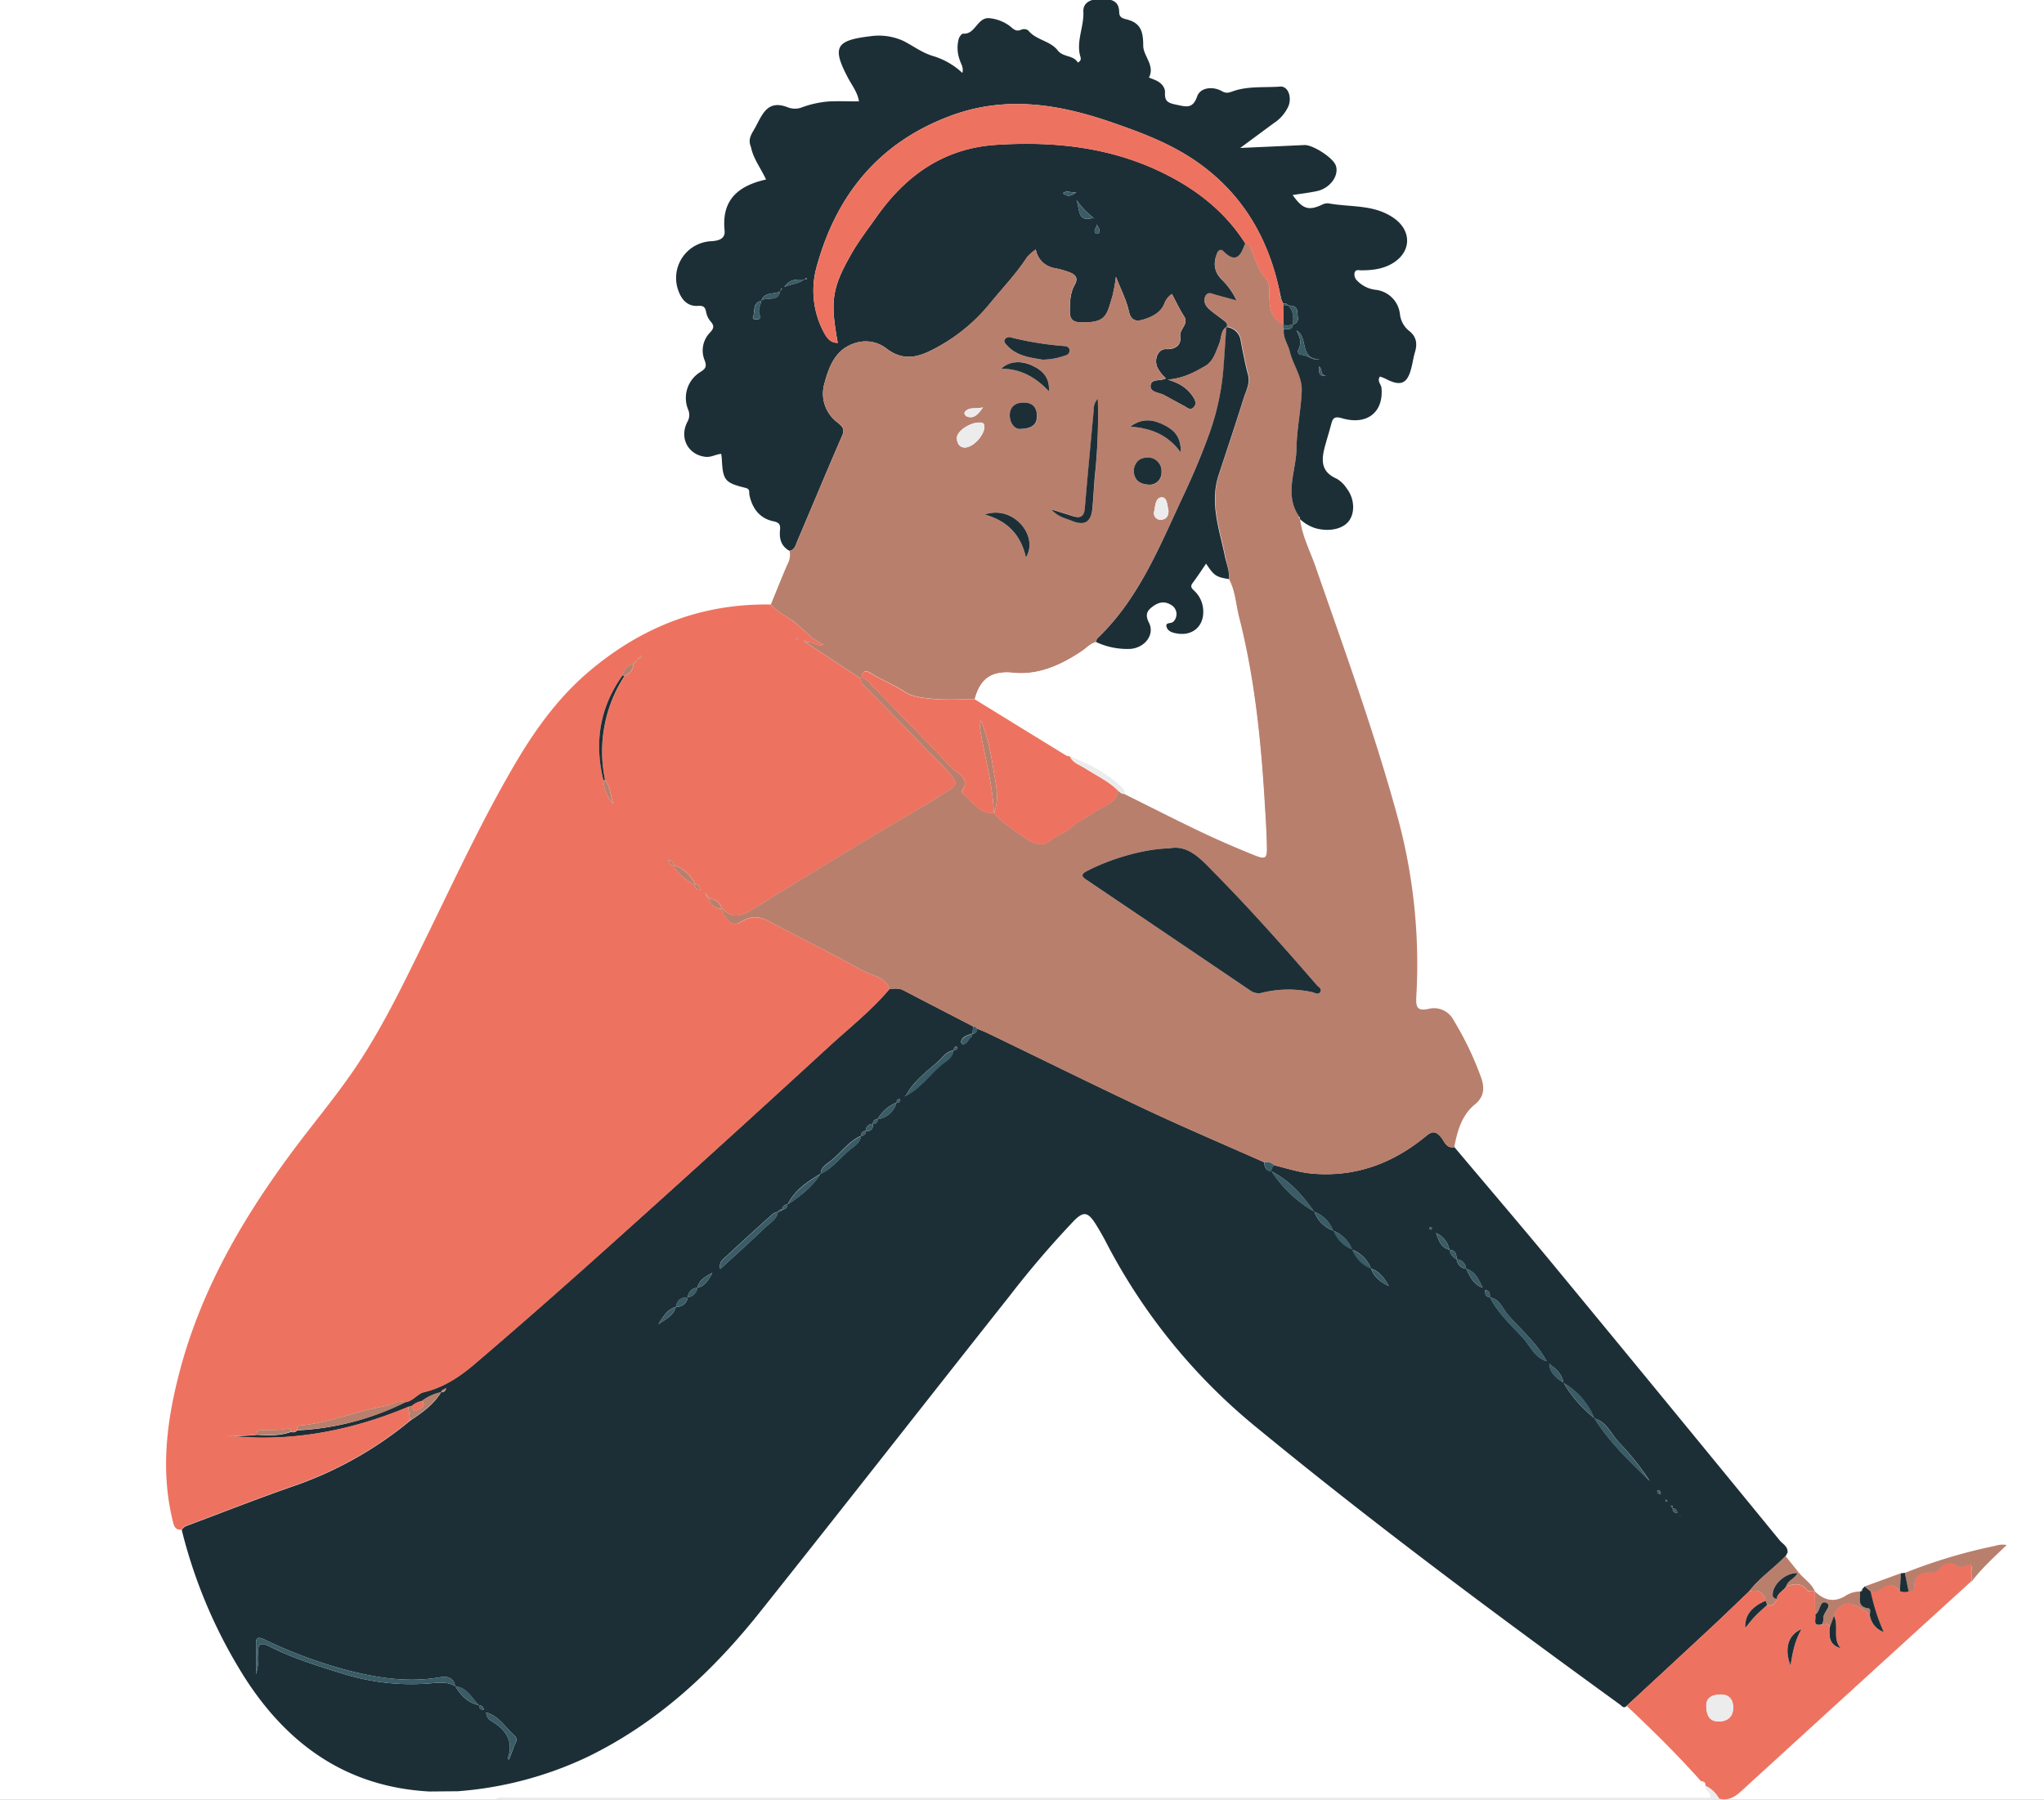 <svg xmlns="http://www.w3.org/2000/svg" xmlns:xlink="http://www.w3.org/1999/xlink" width="595" height="524" viewBox="0 0 595 524">
  <rect x="0" y="0" width="595" height="524" fill="#808080" stroke="none"/>
  <defs>
    <clipPath id="clip-Web_1920_1">
      <rect width="595" height="524"/>
    </clipPath>
  </defs>
  <g id="Web_1920_1" data-name="Web 1920 – 1" clip-path="url(#clip-Web_1920_1)">
    <rect width="595" height="524" fill="#fff"/>
    <g id="Untitled-1" transform="translate(-161.05 -288.26)">
      <path id="Path_2" data-name="Path 2" d="M645.21,679.74c9.67,11.49,19.43,22.9,29,34.49q32.94,39.93,65.69,80c.92,1.12,2.68,1.9,2.25,3.86h-.25v.25a2.343,2.343,0,0,1-.25.47c-3.41,3.59-7.6,6.37-10.65,10.33-3.73,3.55-7.43,7.15-11.2,10.66q-12.18,11.34-24.41,22.63c-.87.95-1.43,0-2-.4-35.7-25.91-71.11-52.2-105.22-80.22a171.12,171.12,0,0,1-44.34-54.36c-.94-1.84-2-3.64-3.08-5.38-2.24-3.48-3.51-3.7-6.38-.75a280.386,280.386,0,0,0-18.59,21.73c-24.32,30.72-48.43,61.6-72.84,92.25-13.81,17.33-29.84,32.17-50.06,42a106.789,106.789,0,0,1-37.78,10l-8.27.07c-23.8-1.3-41-13.41-53.57-32.91a146,146,0,0,1-18.49-43.21,2.72,2.72,0,0,1,1.55-1.27c10.06-3.75,20.06-7.7,30.19-11.24a109.253,109.253,0,0,0,34.8-19.37c3.4-2.29,6.77-4.61,8.94-8.23.67,0,1.2-.14,1.52-1.19-.7.44-1.34.46-1.49,1.22a14.47,14.47,0,0,0-5.56,2.52,6.52,6.52,0,0,0-3.05,1.52l-.95.2c-17.2,7.19-35,10.42-52.69,8.37a50.227,50.227,0,0,0,8.62-.26c3.35.24,6.69.32,9.92-.83a1.61,1.61,0,0,0,1.81-.46A78.331,78.331,0,0,0,339.82,754c2.2-.29,3.67-2.52,5.33-2.9,5.8-1.34,10.54-4.55,14.78-8.16,14.75-12.57,29.25-25.44,43.67-38.4q29.82-26.79,59.33-53.9c6.05-5.56,12.56-10.66,17.89-17,1.36,0,2.71-.26,4,.42,6.76,3.54,13.54,7,20.31,10.54-.05.72-.11,1.43-.16,2.14a2.84,2.84,0,0,0-.67.12c-1.12.5-2.45.78-2.68,2.29,0,.2.36.68.52.67,1.32-.1,1.54-1.53,2.45-2.16.23-.16.24-.62.36-.93.93,0,1.31-.61,1.35-1.48,1.06.44,2.13.84,3.16,1.34,15.39,7.43,30.7,15,46.17,22.29,11.31,5.31,22.82,10.2,34.24,15.27.07,1.4.48,2.53,2.14,2.63a36.75,36.75,0,0,0,12.43,11.74A9.3,9.3,0,0,0,610,704.1q5.491,5.51,11,11c.859,2.59,2.849,4,5.13,5.1-1.23-2.21-2.64-4.22-5.17-5.07a9.48,9.48,0,0,0-5.52-5.52,9.72,9.72,0,0,0-5.52-5.53,9.58,9.58,0,0,0-5.53-5.52c-3.36-4.75-7.13-9.07-12.43-11.75a2,2,0,0,1,.8-1.8c3.67.9,7.26,2.1,11.07,2.44,12.61,1.1,23.53-3,33.12-10.91,1.89-1.57,2.9-1.44,4.41.35C642.38,678.11,642.91,680.24,645.21,679.74ZM710.8,787l-.7-.69c-.07-.86-.48-1.37-1.38-1.38-.17-.25.32-1-.51-.75l.54.72a1.27,1.27,0,0,0,1.38,1.38l.7.69a.85.85,0,0,0,.09.24.249.249,0,0,1,.17.07Zm-4.8-5.5-.69-.7c-.1-.5-.07-1.11-.84-1.08a.29.29,0,0,0-.21.22c0,.76.56.75,1.08.83l.69.7.69.69c.18.25-.34,1,.51.76l-.54-.73ZM362.68,843.63l.7.7a3.14,3.14,0,0,0,1.85,2.7c4,2.54,6.23,5.75,4.44,10.68,0,.07.18.23.35.43.5-1.35,1-2.62,1.45-3.88.4-1,1.33-2.14.2-3.13-2.7-2.34-4.53-5.77-8.32-6.78l-.69-.69a1.33,1.33,0,0,0-1.39-1.38c-2.1-2.09-3.41-5.17-6.9-5.52-.45-2.56-2.25-3-4.37-2.66-9.59,1.69-18.94.13-28.15-2.32a137.617,137.617,0,0,1-23-8.65c-1.64-.76-2.55-.84-2.47,1.41.1,2.88,0,5.76,0,8.65a15.41,15.41,0,0,0,.61-5.81c-.14-2.59.38-3.74,3.25-2.28,6.86,3.49,14.21,5.74,21.54,8a66.66,66.66,0,0,0,25.44,2.77c2.58-.23,4.9-.5,7.17.85,1.65,2.66,3.67,4.85,6.91,5.53C361.31,843.16,361.84,843.55,362.68,843.63Zm87-145.74a1.29,1.29,0,0,0,1.37-1.39c3.73-2.45,7.24-5.14,9.67-9,3.54-1.57,5.76-4.76,8.67-7.1,1.26-1,2.91-2,3.07-3.95a1.2,1.2,0,0,0,1.39-1.38c1.5.12,2.24-.52,2.07-2.07a1.2,1.2,0,0,0,1.38-1.38,6.55,6.55,0,0,0,5.53-4.84c.52,0,1.09,0,1.1-.78,0-.08-.14-.21-.22-.22-.75,0-.78.51-.86,1a11.31,11.31,0,0,0-5.52,4.83,1.33,1.33,0,0,0-1.38,1.39,2,2,0,0,0-2.07,2.07,1.29,1.29,0,0,0-1.38,1.38c-3.74,1.7-6,5.23-9.17,7.58-1.13.83-2.53,1.72-2.57,3.47-3.86,2.31-7.56,4.79-9.68,9a1.2,1.2,0,0,0-1.38,1.39,1.31,1.31,0,0,0-1.39.68,5.363,5.363,0,0,0-1.54.67c-4.51,4.05-9,8.09-13.44,12.26-.87.83-2.32,1.6-1.8,3.74,4.55-4.18,8.95-8.13,13.21-12.22,1.36-1.3,3.26-2.29,3.55-4.48a1.34,1.34,0,0,0,1.41-.65ZM654.16,721.4l-.69-.7c-1.15-2.24-2.07-4.69-4.84-5.52a2.9,2.9,0,0,0-2.77-2.76c0-1.46-.28-2.66-2.07-2.76a6.75,6.75,0,0,0-3.9-4.89c.76,2.07,1.36,4.27,3.93,4.86a3.56,3.56,0,0,0,2.07,2.77,3,3,0,0,0,2.76,2.76c1.14,2.25,2.1,4.67,4.84,5.52l.69.69c0,1,0,2,1.39,2.07,2.31,4.52,6,8,9.4,11.6,2.3,2.41,3.52,6,7.17,7.05l.7.7c.19,2.72,2.06,4.2,4.14,5.52a37.451,37.451,0,0,0,9,10.37c4.34,7,10.3,12.57,16.1,18.27a77.007,77.007,0,0,0-8.91-11.21c-2.34-2.39-3.57-6-7.21-7a21.53,21.53,0,0,0-9-10.35c-.39-2.58-2.16-4.14-4.14-5.53l-.7-.69c-2.84-5.29-7.41-9.17-11.31-13.57-1.59-1.8-2.32-4.65-5.27-5.08C655.6,722.44,655.52,721.49,654.16,721.4Zm-232.07,2.07c-1.91,0-3.14.8-3.45,2.77-2.64.8-3.8,3-5.13,5.09,2-1.42,4.43-2.44,5.1-5.13a3.06,3.06,0,0,0,3.45-2.76,3,3,0,0,0,2.76-2.76c2.07-.4,3.08-1.87,4.39-4.32-2.44,1.3-3.93,2.3-4.35,4.35a2.89,2.89,0,0,0-2.77,2.76Zm77.37-71.83c-2.06.12-3.11,1.91-4.37,3.05-3.41,3.08-7.28,5.8-9.47,10a1.067,1.067,0,0,0-.27.09c-.05,0,0,.14-.06.21l.34-.29c4-2.07,6.62-5.73,9.89-8.65,1.46-1.3,3.6-2.14,3.9-4.5.52-.07,1.11-.06,1.08-.82a.31.31,0,0,0-.22-.22c-.77.02-.76.6-.82,1.13Zm139.26,51.63-.56-.26c-.07.19-.25.42-.19.54s.34.19.52.27C638.57,703.64,638.64,703.45,638.72,703.27Z" transform="translate(-60.81 -57.51)" fill="#1d2f36"/>
      <path id="Path_3" data-name="Path 3" d="M341.28,759.3a109.252,109.252,0,0,1-34.8,19.37c-10.13,3.54-20.13,7.49-30.19,11.24a2.72,2.72,0,0,0-1.55,1.27c-2,.1-2.27-1.22-2.66-2.83-3.54-14.76-1.65-29.23,2.16-43.59,6.3-23.73,18.41-44.5,32.93-64,5.74-7.71,11.93-15.09,17.38-23,8.19-11.88,14.43-24.9,20.77-37.82,8.64-17.58,16.81-35.41,26.78-52.29,5.82-9.86,12.56-19.09,21.43-26.56,15.23-12.82,32.65-19.67,52.71-19.31,2,2.25,4.77,3.47,7.08,5.29,2.74,2.15,4.91,5,8.35,6.36-2,.84-3.31-1-5-.67-.23-.17-.45-.35-.7-.5a3.587,3.587,0,0,0-.25.33l.84.32,15.86,10.44c.18.53.21,1.21.56,1.57,6.23,6.42,12.57,12.75,18.74,19.24,2.52,2.65,5.38,5,7.55,8,1.09,1.52.93,2.32-.58,3.29-3.43,2.21-6.84,4.42-10.38,6.48-15.53,9-30.81,18.42-46.09,27.84-3.54,2.18-6.74,4.37-10.32.32-.48-1.79-1.9-2.38-3.5-2.74l-.69-.68-.29-.85-.37.28c.17.24.35.47.53.7l.69.68a3.8,3.8,0,0,0,3.4,2.89c1.41,2.24,2.8,5.76,5.92,3.82s5.58-1.55,8.47,0c9,4.74,18,9.25,26.9,14.16,2.75,1.52,6.5,1.79,7.9,5.36-5.33,6.32-11.84,11.42-17.89,17q-29.51,27.12-59.33,53.9c-14.42,13-28.92,25.83-43.67,38.4-4.24,3.61-9,6.82-14.78,8.16-1.66.38-3.13,2.61-5.33,2.9-2-.73-3.65.72-5.45,1-8.44,1.43-16.4,4.91-25,5.74-.82.08-1.25.49-1.06,1.36a1.61,1.61,0,0,1-1.81.46c.07-.51-.14-1.13-.6-1-2.81.72-5.68.38-8.52.59-.68,0-.92.58-.8,1.25a50.221,50.221,0,0,1-8.62.26c17.68,2,35.49-1.18,52.69-8.37C340.88,756.66,341.08,758,341.28,759.3Zm65.64-220.9.67-.72,1-.65-.36-.37c-.22.33-.44.65-.65,1l-.71.68-.67.67a4.67,4.67,0,0,0-3.12,3.4c-6.62,9.31-8.27,19.51-5.56,30.51a11.21,11.21,0,0,0,2.85,6.92c-.77-2.31-.74-4.89-2.36-6.9a40.39,40.39,0,0,1,5.73-30.44,3.77,3.77,0,0,0,2.54-3.41Zm18.55,66.33.42.27-.28-.41a1.42,1.42,0,0,0-1.38-1.41,10.62,10.62,0,0,0-6.2-5.52,1.44,1.44,0,0,0-1.44-1.36l-.33-.26.25.34a1.5,1.5,0,0,0,1.36,1.42,14.7,14.7,0,0,0,6.19,5.55,1.32,1.32,0,0,0,1.41,1.38Zm28.36-73.15-.25.16.15.24.38-.28Z" transform="translate(-60.81 -57.51)" fill="#ed7360"/>
      <path id="Path_4" data-name="Path 4" d="M480.82,633.69c-1.4-3.57-5.15-3.84-7.9-5.36-8.87-4.91-17.95-9.42-26.9-14.16-2.89-1.54-5.24-2-8.47,0s-4.51-1.58-5.92-3.82a.92.92,0,0,1,.24-.28c3.57,4,6.77,1.86,10.31-.32,15.28-9.42,30.56-18.85,46.09-27.84,3.54-2.06,7-4.27,10.38-6.48,1.51-1,1.67-1.77.58-3.29-2.17-3-5-5.33-7.55-8-6.17-6.49-12.51-12.82-18.74-19.24-.35-.36-.38-1-.56-1.57a3.007,3.007,0,0,1,.28-.34c1.46.34,2.26,1.53,3.21,2.5,7.66,7.87,15.37,15.69,22.89,23.69,1.75,1.85,5.8,3.06,3.07,7-.07.1.07.48.22.59,2.91,2.11,4.69,6,9.12,5.7h0c2.7,3.24,6.36,5.24,9.72,7.65,2.19,1.57,4.94,2,6.67.44,1.9-1.74,4.39-2.2,6.1-3.85,2-1.93,4.59-2.88,6.71-4.46,2.48-1.85,6.41-2.34,7-6.34.52.46,1,1.07,1.81.91,7.4,3.68,14.77,7.45,22.23,11,5,2.37,10,4.56,15.14,6.63,3.93,1.6,4.15,1.42,4.06-2.67s-.35-8-.59-12c-1.09-18.26-2.92-36.42-7.43-54.2-1-3.76-1.11-7.76-3-11.26.28-2.24-.62-4.28-1-6.41-1.59-7.93-4.6-15.74-1.87-24,2.44-7.41,4.92-14.8,7.25-22.24.69-2.23,2-4.36,1.27-6.95-.86-3.21-1.46-6.49-2.1-9.75a4.58,4.58,0,0,0-4.21-4.08h0c.41-.82-.15-1.32-.66-1.74-1.44-1.15-3-2.16-4.36-3.37-1.17-1-1.94-2.51-1.07-4,.75-1.29,2.05-.47,3.12-.19l5.84,1.59a20.591,20.591,0,0,0-4.42-6.19c-2.07-2.12-2.29-4.58-1.33-7.28.39-1.12,1.15-1.67,2-.8,3.45,3.48,5,1.45,6.13-2,0-.1.15-.17.23-.26a1.5,1.5,0,0,1,1.32.9c1.38,3.16,2.24,6.58,4.55,9.27,1.06,1.23,1.1,2.68,1.12,4.19,0,3.55-.06,7.2,3.9,9.09.11.47.21.94.32,1.41-.38,2.43,1.19,4.36,1.72,6.56.94,3.88,3.63,7.34,3.47,11.4-.21,5.59-1.45,11.16-1.52,16.74-.07,6.65-3.73,13.53.85,20-.06.08-.2.22-.18.24a3.674,3.674,0,0,0,.4.39l-.06-.07c.56,5,2.91,9.38,4.52,14,8.5,24.5,17.38,48.87,24.16,73.94A163.151,163.151,0,0,1,634.14,636c-.15,2.93.19,4.25,3.63,3.49a6.44,6.44,0,0,1,7.28,3.4,91.714,91.714,0,0,1,8,16.74c1,2.94.84,5.49-1.86,7.71-3.85,3.15-5.09,7.73-6,12.39-2.3.5-2.83-1.63-3.82-2.8-1.51-1.79-2.52-1.92-4.41-.35-9.59,7.95-20.51,12-33.12,10.91-3.81-.34-7.4-1.54-11.07-2.43a2.89,2.89,0,0,0-2.91-.87c-11.42-5.07-22.93-10-34.24-15.27-15.47-7.27-30.78-14.86-46.17-22.29-1-.5-2.1-.9-3.16-1.34a1.16,1.16,0,0,0-1.17-.65c-6.77-3.51-13.55-7-20.31-10.54C483.53,633.43,482.18,633.65,480.82,633.69Zm81.36-40.91c-7.1.11-16.88,2.93-23.84,6.54-2.09,1.08-1.48,1.74,0,2.77q23.82,16,47.58,32.17a4.14,4.14,0,0,0,3.57.49,32.088,32.088,0,0,1,14.33-.11c.81.18,1.85,1,2.4-.18.42-.88-.64-1.36-1.13-1.94-9.69-11.2-19.53-22.27-29.93-32.81C571.46,595.9,567.69,591.62,562.18,592.78Z" transform="translate(-60.81 -57.51)" fill="#b97f6d"/>
      <path id="Path_5" data-name="Path 5" d="M600.12,496.28c-4.58-6.46-.92-13.34-.85-20,.07-5.58,1.31-11.15,1.52-16.74.16-4.06-2.53-7.52-3.47-11.4-.53-2.2-2.1-4.13-1.72-6.56,1-.14,2.45.48,2.61-1.35,2.21-.56,1.27-2.34,1.27-3.62,0-1.63-1.32-1.87-2.65-1.89a1.09,1.09,0,0,0-1.39-.51l-.51-1c-.16-.68-.32-1.35-.47-2-3.23-15.93-10.91-29.12-24.39-38.46-7.68-5.31-16.42-8.56-25.23-11.57-15.22-5.2-30.47-7.53-46.13-1.74-20.71,7.66-33.18,22.72-39,43.56a25.75,25.75,0,0,0,1.78,19.16c.87,1.66,1.84,3.43,4.24,3.43-2.24-12.35-1.73-16,4.19-26.31,2.06-3.56,4.59-6.85,7-10.23,8.53-12.17,19.64-20.13,34.93-21.12,17.1-1.1,33.75.71,49.28,8.54,9.43,4.74,17.54,11.16,23.27,20.23-.08.09-.19.16-.23.26-1.15,3.43-2.68,5.46-6.13,2-.86-.87-1.62-.32-2,.8-1,2.7-.74,5.16,1.33,7.28a20.589,20.589,0,0,1,4.42,6.19l-5.84-1.59c-1.07-.28-2.37-1.1-3.12.19-.87,1.49-.1,3,1.07,4,1.37,1.21,2.92,2.22,4.36,3.37.51.42,1.07.92.66,1.74-1.77,1.18-1.43,3.28-2.13,4.92-1,2.43-1.68,5.14-4.16,6.56-3.12,1.78-6.3,3.54-10.82,3.89,3.55,1,5.75,2.58,7.32,4.95.66,1,1.18,2.15.17,3.15s-1.91,0-2.78-.46c-1.93-1-3.83-2.07-5.74-3.11-1.45-.79-4.08-.78-4-2.62,0-2.4,3-1.33,4.47-2.31a10.47,10.47,0,0,1-2.5-3.22c-1-2.38.24-5.39,2.59-5.27,3,.14,4.4-1.49,4.09-3.61-.34-2.31,2.66-3.63,1.08-6-1.31-2-2.29-4.17-3.5-6.42a5.71,5.71,0,0,0-2,2.31c-1,2.93-3.44,4.23-6.11,5.07-2.17.68-3.81.55-4.46-2.49s-2.28-6.19-3.72-9.89a55.176,55.176,0,0,1-1,5.53c-1.72,5.68-1.76,7.87-9.12,7.73-2.47,0-3.33-1-3.31-3.25,0-2.66.08-5.35,1.42-7.71,1.16-2.06.12-3-1.55-3.64a24.688,24.688,0,0,0-4-1.14,6.67,6.67,0,0,1-5.78-5.49,13.832,13.832,0,0,0-2.58,2.31c-3.13,4.82-7.1,8.92-10.68,13.32A51.711,51.711,0,0,1,493,447.76c-4.61,2.35-8.65,2.84-13-.44a9.83,9.83,0,0,0-8.47-1.87c-6.17,1.53-8.22,6.52-9.65,11.86a10.47,10.47,0,0,0,3.7,11.41c1.32,1.1,2.34,1.81,1.43,3.9-4.45,10.2-8.7,20.49-13.07,30.73-.47,1.1-.7,2.52-2.25,2.8-2.35-1.26-3-3.4-2.79-5.82.15-1.59.07-2.37-1.88-2.78-4-.83-6.16-3.71-7-7.63-.17-.81.28-1.75-1.13-2.1-6.07-1.49-6.61-2.22-6.92-8.51a11.2,11.2,0,0,0-.18-1.4c-1.58.15-2.85,1-4.39.88-5.09-.46-7.9-5.35-5.48-10.13a4,4,0,0,0,.22-3.72,8.87,8.87,0,0,1,3.55-10.83c1.48-.93,2-1.55,1.3-3.41a7.46,7.46,0,0,1,1.5-8.05c1.27-1.32,1.32-2.09.14-3.39a6.09,6.09,0,0,1-1.25-2.78c-.29-1.42-.86-1.74-2.34-1.65-2.91.19-4.65-1.64-5.62-4.19A10.72,10.72,0,0,1,428.88,416c2.29-.13,4.15-.72,3.9-3.16-.89-9,4.08-13,12.07-14.81-1.49-3.24-3.67-6-4.37-9.36-.05-.22-.15-.43-.22-.65-.59-2,.46-3.36,1.38-5,2.11-3.81,3.49-8.28,9.38-6.07a5.71,5.71,0,0,0,4,.18,29.19,29.19,0,0,1,8.39-1.84c2.74-.11,5.49,0,8.49,0-.37-2.61-2.11-4.76-3.32-7.09-4.52-8.65-3.41-10.69,6.49-11.86a17.25,17.25,0,0,1,9.77,1.35c2.86,1.45,5.39,3.42,8.58,4.38A21.479,21.479,0,0,1,502,367c.43-1.6-.45-2.67-.8-3.86a10.25,10.25,0,0,1-.25-6.1c.18-.59.88-1.51,1.28-1.47,3.7.31,4.1-5.16,8-4.46a11.779,11.779,0,0,1,5.67,2.31c1,.85,1.76,1.65,3.24,1a2.16,2.16,0,0,1,2,.17c2.28,2.89,6.44,3,8.64,5.89,1.56,2,4.56,1.29,5.83,3.5,1.3-.65.77-1.55.61-2.2-1-4.33,1.23-8.36,1-12.67-.12-2.87,2.71-3.75,5.33-3.66s5,.36,5.1,3.75c0,1.38.61,1.84,2,2.17,4.14,1,5,3.32,5,7.68,0,3.06,3.49,5.73,1.67,9.31.63.25,1.28.48,1.91.76,1.6.7,2.84,2,2.76,3.65-.14,2.6,1,3,3.26,3.48,2.82.57,4.79,1.35,6.1-2.41.88-2.56,4.47-3.07,7.22-1.52,1.28.72,1.94.46,3.25,0,4.38-1.54,9.11-1,13.68-1.34,2.35-.18,3.47,3.11,2.41,5.73a11.561,11.561,0,0,1-4.19,4.87c-3,2.21-6,4.44-9.85,7.27,6.89-.31,12.78-.57,18.67-.85,2.46-.12,8.31,3.65,9.15,5.92,1.06,2.88-1.57,6.62-5.39,7.47-2.32.51-4.7.77-7.15,1.16,2.86,4.06,4.57,4.61,8.39,2.9a3.67,3.67,0,0,1,2-.48c6.42,1.2,13.28.22,19.11,4.33,5.1,3.6,5.14,9.62-.2,13-2.83,1.78-6,2.16-9.28,2.18-.71,0-1.72-.37-2,.74a2.39,2.39,0,0,0,.7,2.21,8.88,8.88,0,0,0,5.44,2.72,8,8,0,0,1,7.06,7,7.27,7.27,0,0,0,2.48,4.8c2.31,1.71,2.68,3.8,1.89,6.39-.43,1.42-.62,2.92-1,4.37-1.16,4.86-3.13,5.68-7.66,3.28a12.184,12.184,0,0,0-1.52-.58c-.92,1.34.33,2.21.44,3.29.67,7.05-4.17,11-11.5,8.84-2.1-.61-2.64-.1-3.1,1.62-.56,2.11-1.2,4.2-1.79,6.31-1.1,4-1.44,7.6,3.33,9.66a8.73,8.73,0,0,1,2.94,2.84c2.21,2.83,2.48,6.87.74,9.35s-5.84,3.37-9.87,2.23a11.631,11.631,0,0,1-4.42-2.59l.06.07A1.29,1.29,0,0,1,600.12,496.28ZM455.93,427.14c-1.79.17-3.86-.48-5.75,2.16,2.46-.95,4.29-1,5.73-2.19.23-.19.91.32.75-.48ZM449,430.6c-1.79,1-4.62,0-5.52,2.76-2.67.6-1.76,3.1-2.42,4.73-.27.67.71.69,1.23.66.67,0,1.11-.47.77-1.13-.78-1.54.21-2.87.38-4.29,1.65-1.31,4.86.51,5.53-2.76l.55-.75-.29-.17A4.254,4.254,0,0,1,449,430.6Zm91.18-21.45a.61.61,0,0,0,.11.23.254.254,0,0,1,.16.06l-.3-.26a21.91,21.91,0,0,1-4.92-5.2c1,2.42.04,6.8,4.98,5.17ZM599.27,442c1,1.87,1.56,3.59.57,5.57a1,1,0,0,0,.81,1.51c1.8,0,3.05,1.65,5.37,1.34C599.9,450.29,602.83,443.89,599.27,442Zm-64.13-40.25c-1.89.14-2.85-.63-3.87.29.96.72,1.88,1.25,3.87-.27Zm5.94,9.29c.23,1-1.19,1.69-.25,2.69a.91.91,0,0,0,.88-.05c.61-.97-.18-1.74-.63-2.62Zm64.78,41.41c0,1.62-.31,3.12,2.08,2.58-1.89.18-1.03-1.75-2.08-2.56Z" transform="translate(-60.81 -57.51)" fill="#1d2f36"/>
      <path id="Path_6" data-name="Path 6" d="M451.7,506.15c1.55-.28,1.78-1.7,2.25-2.8,4.37-10.24,8.62-20.53,13.07-30.73.91-2.09-.11-2.8-1.43-3.9a10.47,10.47,0,0,1-3.7-11.41c1.43-5.34,3.48-10.33,9.65-11.86a9.83,9.83,0,0,1,8.47,1.87c4.33,3.28,8.37,2.79,13,.44A51.71,51.71,0,0,0,510.09,434c3.58-4.4,7.55-8.5,10.68-13.32a13.83,13.83,0,0,1,2.58-2.31c.74,3.35,2.81,4.89,5.78,5.49a24.69,24.69,0,0,1,4,1.14c1.67.65,2.71,1.58,1.55,3.64-1.34,2.36-1.4,5.05-1.42,7.71,0,2.24.84,3.21,3.31,3.25,7.36.14,7.4-2.05,9.12-7.73a55.194,55.194,0,0,0,1-5.53c1.44,3.7,3,6.7,3.72,9.89s2.29,3.17,4.46,2.49c2.67-.84,5.13-2.14,6.11-5.07a5.71,5.71,0,0,1,2-2.31c1.21,2.25,2.19,4.44,3.5,6.42,1.58,2.39-1.42,3.71-1.08,6,.31,2.12-1.14,3.75-4.09,3.61-2.35-.12-3.57,2.89-2.59,5.27a10.47,10.47,0,0,0,2.5,3.22c-1.49,1-4.42-.09-4.47,2.31,0,1.84,2.59,1.83,4,2.62,1.91,1,3.81,2.1,5.74,3.11.87.45,1.78,1.45,2.78.46s.49-2.16-.17-3.15c-1.57-2.37-3.77-3.92-7.32-4.95,4.52-.35,7.7-2.11,10.82-3.89,2.48-1.42,3.12-4.13,4.16-6.56.7-1.64.36-3.74,2.13-4.92h0c-.27,4-.53,8-.83,12a72.86,72.86,0,0,1-4.27,19.32c-2.26,6.26-4.9,12.41-7.74,18.44-6.84,14.53-12.82,29.62-24.81,41.06-.22.2-.22.63-.33,1-1.63.42-2.72,1.68-4,2.57-6.05,4.1-12.74,7.12-20,6.38-6.62-.68-9.72,1.89-11.27,7.69-3.92,0-7.85.26-11.73-.07-3-.26-6.33-.56-8.68-2.11-3.24-2.12-6.82-3.48-10.05-5.52-1.5-.95-2.35-.39-2.47,1.35a3.006,3.006,0,0,0-.28.34L456.57,532.9l.11-.15c1.73-.37,3,1.51,5,.67-3.44-1.32-5.61-4.21-8.35-6.36-2.31-1.82-5.1-3-7.08-5.29,1.6-3.9,3.15-7.82,4.82-11.7A5.56,5.56,0,0,0,451.7,506.15Zm89.73-44.29a4.23,4.23,0,0,0-1.13,3.1c-.89,9.58-1.81,19.16-2.61,28.75-.2,2.39-1.27,3-3.37,2.33l-6.36-2c1.94,2.26,4.09,2.54,5.95,3.32,3.69,1.57,5.59.35,6-3.72.28-3.08.42-6.18.69-9.26a165.868,165.868,0,0,0,.83-22.52Zm-16.1-11.37a20.17,20.17,0,0,0,6.7-1.24,1.45,1.45,0,0,0,1.18-1.48c0-.84-.67-1.16-1.4-1.23a93.312,93.312,0,0,1-15.58-2.5,1.53,1.53,0,0,0-1.85.53c-.45.76.2,1.28.64,1.77C517.86,449.51,521.81,449.86,525.33,450.49Zm26.56,32c0,3.1,1.76,4.2,4.12,4.38a3.48,3.48,0,0,0,4-3.72c0-2.51-1.54-4-4.08-4.11s-3.67,1.48-4.04,3.43Zm-33.09-11.8c3.61-.12,5-1.32,4.94-3.87s-1.37-3.78-3.85-3.82c-2.67,0-4.18,1.46-4.06,4,.11,2.28,1.55,3.74,2.97,3.67Zm-10.29,24.92c6.38,1.76,10.51,5.67,12,12.5,3.87-6.37-3.83-15.44-12-12.52ZM527.2,459.7c.22-3.66-1.43-5.93-5.1-7.61a7.88,7.88,0,0,0-8.77,1C519,453.15,523.37,455.64,527.2,459.7Zm-24.45,16.38c2.61-.11,5.71-3.79,5.66-6.06,0-1.18-.68-1.24-1.55-1.23-2.82,0-6.56,2.62-6.47,4.57.08,1.7.96,2.73,2.36,2.72Zm62.81,1.38c.18-4.65-2.15-6.55-4.74-7.88-2.93-1.51-6.14-2.37-10,.39,6.1.46,10.86,2.27,14.74,7.49ZM562,494.37c-.35-1.31-.33-3.74-1.85-3.79-1.92-.06-2,2.44-2.28,4a1.91,1.91,0,0,0,2,2.52C561.24,497,562.07,496.1,562,494.37Zm-53.93-30c-2.49.56-4.28-.3-5.43,1.52-.11.17.27.93.57,1.05,1.89.86,3.11-.12,4.79-2.53Z" transform="translate(-60.81 -57.51)" fill="#b97f6d"/>
      <path id="Path_7" data-name="Path 7" d="M695.36,842.44q12.21-11.31,24.41-22.63c3.77-3.51,7.47-7.11,11.2-10.66,2.49-.7,4.21,0,4.84,2.67-4.2,1.86-6.09,4.32-5.92,8,1-1.24,1.91-2.43,2.92-3.48s2.32-2.17,3.48-3.25c1.58.54,2.25-.43,2.76-1.66.11-1.89,2.08-2.41,2.82-3.83,2.23-.64,4.38-1.16,6.06,1.26.29.42,1.47.21,2.24.3h0l.07,6.76c.45,1.09-1.11,3.63,2,2.79.79.19,2.06-.77,2.21.94-.15,2.51-.3,5,3.19,6-2.49-2.86-.42-6.42-1.94-9.41.76-2.83,3.3-4.11,5.41-3.41a15.278,15.278,0,0,1,5,3,6.06,6.06,0,0,0,4,5A59,59,0,0,1,766.32,809c.91.15,2,.33,2.65-.29,2.08-1.84,4-2.1,5.87.19a3.67,3.67,0,0,0,2.55.11c1.11,0,1.75-.4,1.72-1.6-.09-3.06,1.75-4,4.42-3.89a3.44,3.44,0,0,0,3-1.28,3.25,3.25,0,0,1,4.28-1c.82.35,2,.83,2.64.49,3.09-1.7,2.07.8,2.21,2.06a21.565,21.565,0,0,1,0,2.41q-33.54,30.54-67,61.13c-2,1.83-3.83,2.76-6.42,2.11a8.471,8.471,0,0,0-3.94-3.75h0c.11-1-.52-1.28-1.33-1.37C710.18,856.71,702.87,849.48,695.36,842.44ZM722.3,847c2.58-.11,4.07-1.43,4.09-4s-1.35-4-3.83-3.85c-2.13.1-4.18.74-4,3.59C718.68,845.07,719.33,847,722.3,847Zm20.76-16.3c.59-3.47,1.13-7,3.2-10.59-3.89,1.65-5.08,5.65-3.2,10.58Z" transform="translate(-60.81 -57.51)" fill="#ed7360"/>
      <path id="Path_8" data-name="Path 8" d="M722.31,869.57c-1.38.07-2.75.2-4.13.2H369.94c-1.26,0-2.52-.1-3.78-.16,1.26-.85,2.69-.44,4-.44H719.73c.33-1.51-1.64-2-1.39-3.33a8.47,8.47,0,0,1,3.97,3.73Z" transform="translate(-60.81 -57.51)" fill="#ececed"/>
      <path id="Path_9" data-name="Path 9" d="M806,795.61c-3.58,3.43-7.26,6.76-10.28,10.72a21.564,21.564,0,0,0,0-2.41c-.14-1.26.88-3.76-2.21-2.06-.62.34-1.82-.14-2.64-.49a3.25,3.25,0,0,0-4.28,1,3.44,3.44,0,0,1-3,1.28c-2.67-.1-4.51.83-4.42,3.89,0,1.2-.61,1.64-1.72,1.6-.37-1.8-.74-3.61-1.1-5.41a155.216,155.216,0,0,1,26.28-7.88,6.72,6.72,0,0,1,3.37-.24Z" transform="translate(-60.81 -57.51)" fill="#b97f6d"/>
      <path id="Path_10" data-name="Path 10" d="M739.05,811.39c-.51,1.23-1.18,2.2-2.76,1.66l-.48-1.23c-.63-2.66-2.35-3.37-4.84-2.67,3-4,7.24-6.74,10.65-10.33l3.79,4.71-.32.27c-3.39-.24-7.43,3.39-7.21,6.5C737.92,811,738.58,811.12,739.05,811.39Z" transform="translate(-60.81 -57.51)" fill="#b97f6d"/>
      <path id="Path_11" data-name="Path 11" d="M750.25,815.88l-.07-6.76c2.57,2.49,5.33,3.32,8.69,1.42a7.72,7.72,0,0,1,4.47-1.4c0,2-1,4.49,2.45,4.92.69.09.44,1.16.35,1.82a15.28,15.28,0,0,0-5-3c-2.11-.7-4.65.58-5.41,3.41-.41,1.12-.83,2.24-1.25,3.36-.15-1.71-1.42-.75-2.21-.94.15-.54.52-1.12.42-1.6-.37-1.77,2.72-3.68.86-4.6C751.48,811.45,751.82,815.09,750.25,815.88Z" transform="translate(-60.81 -57.51)" fill="#b97f6d"/>
      <path id="Path_12" data-name="Path 12" d="M766.14,815.88c.09-.66.34-1.73-.35-1.82-3.42-.43-2.45-2.88-2.45-4.92h0c.47,0,.67-.25.61-.71l.74-.79,1.7,1.43a59,59,0,0,0,3.79,11.83A6.06,6.06,0,0,1,766.14,815.88Z" transform="translate(-60.81 -57.51)" fill="#1d2f36"/>
      <path id="Path_13" data-name="Path 13" d="M766.39,809.08l-1.7-1.43,10.47-3.82c-.08,1.72-.16,3.44-.25,5.15-1.88-2.29-3.79-2-5.87-.19C768.35,809.41,767.3,809.23,766.39,809.08Z" transform="translate(-60.81 -57.51)" fill="#b97f6d"/>
      <path id="Path_14" data-name="Path 14" d="M750.17,809.12c-.77-.09-1.95.12-2.24-.3-1.68-2.42-3.83-1.9-6.06-1.26.42-1.81,2.55-2.16,3.22-3.76l.32-.27C746.89,805.48,749.22,806.71,750.17,809.12Z" transform="translate(-60.81 -57.51)" fill="#b97f6d"/>
      <path id="Path_15" data-name="Path 15" d="M774.91,809c.09-1.71.17-3.43.25-5.15l1.2-.15c.36,1.8.73,3.61,1.1,5.41A3.67,3.67,0,0,1,774.91,809Z" transform="translate(-60.81 -57.51)" fill="#1d2f36"/>
      <path id="Path_16" data-name="Path 16" d="M276.3,374.45l.09-.09-.07.09Z" fill="#3a5c66"/>
      <path id="Path_17" data-name="Path 17" d="M764,808.44c.06.46-.14.71-.61.71Z" transform="translate(-60.81 -57.51)" fill="#b97f6d"/>
      <path id="Path_18" data-name="Path 18" d="M171.98,651.41l-.07.13.02-.1Z" fill="#3a5c66"/>
      <path id="Path_19" data-name="Path 19" d="M681.06,740.84l.02-.26.25.02-.01.27Z" fill="#b97f6d"/>
      <path id="Path_20" data-name="Path 20" d="M465.93,317.15l1-.67a.88.88,0,0,1-1,.67Z" transform="translate(-60.81 -57.51)" fill="#ececed"/>
      <path id="Path_21" data-name="Path 21" d="M534,164a1.7,1.7,0,0,1-.32-.69c0-.12.49-.42.63-.36a3.437,3.437,0,0,1,.58.69Z" transform="translate(-60.81 -57.51)" fill="#1d2f36"/>
      <path id="Path_22" data-name="Path 22" d="M434.36,211.59a.991.991,0,0,1,.53.14c.05.07-.14.18-.22.28s-.48-.06-.53-.13S434.27,211.69,434.36,211.59Z" transform="translate(-60.81 -57.51)" fill="#1d2f36"/>
      <path id="Path_23" data-name="Path 23" d="M354.4,836.72c-2.27-1.35-4.59-1.08-7.17-.85a66.659,66.659,0,0,1-25.44-2.77c-7.33-2.26-14.68-4.51-21.54-8-2.87-1.46-3.39-.31-3.25,2.28a15.41,15.41,0,0,1-.61,5.81c0-2.89.07-5.77,0-8.65-.08-2.25.83-2.17,2.47-1.41a137.624,137.624,0,0,0,23,8.65c9.21,2.45,18.56,4,28.15,2.32,2.12-.37,3.92.1,4.37,2.66Z" transform="translate(-60.81 -57.51)" fill="#3a5c66"/>
      <path id="Path_24" data-name="Path 24" d="M308.35,762.16c-.19-.87.24-1.28,1.06-1.36,8.56-.83,16.52-4.31,25-5.74,1.8-.31,3.41-1.76,5.45-1A78.33,78.33,0,0,1,308.35,762.16Z" transform="translate(-60.81 -57.51)" fill="#b97f6d"/>
      <path id="Path_25" data-name="Path 25" d="M685.93,758.7c3.64,1.06,4.87,4.65,7.21,7a76.994,76.994,0,0,1,8.91,11.3c-5.8-5.7-11.76-11.26-16.1-18.27Z" transform="translate(-60.81 -57.51)" fill="#3a5c66"/>
      <path id="Path_26" data-name="Path 26" d="M448.31,698.57c-.29,2.19-2.19,3.18-3.55,4.48-4.26,4.09-8.66,8-13.21,12.22-.52-2.14.93-2.91,1.8-3.74,4.41-4.17,8.93-8.21,13.44-12.26a5.362,5.362,0,0,1,1.54-.67Z" transform="translate(-60.81 -57.51)" fill="#3a5c66"/>
      <path id="Path_27" data-name="Path 27" d="M655.53,723.47c3,.43,3.68,3.28,5.27,5.08,3.9,4.4,8.47,8.28,11.31,13.57h0c-3.65-1-4.87-4.64-7.17-7.05-3.42-3.59-7.09-7.08-9.4-11.6Z" transform="translate(-60.81 -57.51)" fill="#3a5c66"/>
      <path id="Path_28" data-name="Path 28" d="M485.62,664.74c2.19-4.25,6.06-7,9.47-10,1.26-1.14,2.31-2.93,4.37-3.05h0c-.3,2.36-2.44,3.2-3.9,4.5-3.27,2.92-5.89,6.58-9.89,8.65Z" transform="translate(-60.81 -57.51)" fill="#3a5c66"/>
      <path id="Path_29" data-name="Path 29" d="M604.45,698.57A36.75,36.75,0,0,1,592,686.83h0c5.31,2.68,9.08,7,12.44,11.75Z" transform="translate(-60.81 -57.51)" fill="#3a5c66"/>
      <path id="Path_30" data-name="Path 30" d="M363.35,844.35c3.79,1,5.62,4.44,8.32,6.78,1.13,1,.2,2.1-.2,3.13-.5,1.26-1,2.53-1.45,3.88-.17-.2-.37-.36-.35-.43,1.79-4.93-.42-8.14-4.44-10.68a3.14,3.14,0,0,1-1.85-2.7Z" transform="translate(-60.81 -57.51)" fill="#3a5c66"/>
      <path id="Path_31" data-name="Path 31" d="M341.28,759.3c-.2-1.32-.4-2.64-.59-4l.95-.2c.36.82.81,1.94,1.83,1.18.72-.54,2.64-1,1.22-2.7a14.47,14.47,0,0,1,5.56-2.52h0C348.05,754.69,344.68,757,341.28,759.3Z" transform="translate(-60.81 -57.51)" fill="#b97f6d"/>
      <path id="Path_32" data-name="Path 32" d="M460.78,687.55c0-1.75,1.44-2.64,2.57-3.47,3.21-2.35,5.43-5.88,9.17-7.58h0c-.16,2-1.81,2.92-3.07,3.95C466.54,682.79,464.32,685.98,460.78,687.55Z" transform="translate(-60.81 -57.51)" fill="#3a5c66"/>
      <path id="Path_33" data-name="Path 33" d="M686,758.68a37.451,37.451,0,0,1-9-10.37h0a21.51,21.51,0,0,1,9,10.36Z" transform="translate(-60.81 -57.51)" fill="#3a5c66"/>
      <path id="Path_34" data-name="Path 34" d="M451.1,696.53c2.12-4.19,5.82-6.67,9.68-9h0c-2.43,3.84-5.94,6.53-9.67,9Z" transform="translate(-60.81 -57.51)" fill="#3a5c66"/>
      <path id="Path_35" data-name="Path 35" d="M296.62,763.45c-.12-.67.12-1.21.8-1.25,2.84-.21,5.71.13,8.52-.59.46-.12.67.5.6,1C303.31,763.77,300,763.69,296.62,763.45Z" transform="translate(-60.81 -57.51)" fill="#b97f6d"/>
      <path id="Path_36" data-name="Path 36" d="M361.31,842.25c-3.24-.68-5.26-2.87-6.91-5.53h0c3.49.35,4.8,3.43,6.9,5.52Z" transform="translate(-60.81 -57.51)" fill="#3a5c66"/>
      <path id="Path_37" data-name="Path 37" d="M615.5,709.63a9.47,9.47,0,0,1-5.5-5.53h0a9.72,9.72,0,0,1,5.52,5.53Z" transform="translate(-60.81 -57.51)" fill="#3a5c66"/>
      <path id="Path_38" data-name="Path 38" d="M615.47,709.66a9.48,9.48,0,0,1,5.52,5.52h0a9.53,9.53,0,0,1-5.53-5.52Z" transform="translate(-60.81 -57.51)" fill="#3a5c66"/>
      <path id="Path_39" data-name="Path 39" d="M610,704.1a9.3,9.3,0,0,1-5.53-5.53h0a9.58,9.58,0,0,1,5.53,5.52Z" transform="translate(-60.81 -57.51)" fill="#3a5c66"/>
      <path id="Path_40" data-name="Path 40" d="M621,715.18c2.53.85,3.94,2.86,5.17,5.07-2.28-1.11-4.27-2.51-5.13-5.1Z" transform="translate(-60.81 -57.51)" fill="#3a5c66"/>
      <path id="Path_41" data-name="Path 41" d="M418.61,726.2c-.67,2.69-3.1,3.71-5.1,5.13,1.33-2.06,2.49-4.29,5.13-5.09Z" transform="translate(-60.81 -57.51)" fill="#3a5c66"/>
      <path id="Path_42" data-name="Path 42" d="M482.85,666.8a6.55,6.55,0,0,1-5.53,4.84h0a11.31,11.31,0,0,1,5.52-4.83Z" transform="translate(-60.81 -57.51)" fill="#3a5c66"/>
      <path id="Path_43" data-name="Path 43" d="M643.82,709.62c-2.57-.58-3.17-2.78-3.93-4.85a6.75,6.75,0,0,1,3.9,4.89Z" transform="translate(-60.81 -57.51)" fill="#3a5c66"/>
      <path id="Path_44" data-name="Path 44" d="M653.49,720.68c-2.74-.85-3.7-3.27-4.84-5.52h0C651.42,715.99,652.34,718.44,653.49,720.68Z" transform="translate(-60.81 -57.51)" fill="#3a5c66"/>
      <path id="Path_45" data-name="Path 45" d="M672.81,742.81c2,1.39,3.75,3,4.14,5.53h0c-2.08-1.32-4-2.8-4.15-5.52Z" transform="translate(-60.81 -57.51)" fill="#3a5c66"/>
      <path id="Path_46" data-name="Path 46" d="M424.86,720.71c.42-2.05,1.91-3.05,4.35-4.35-1.31,2.45-2.32,3.92-4.39,4.32Z" transform="translate(-60.81 -57.51)" fill="#3a5c66"/>
      <path id="Path_47" data-name="Path 47" d="M505,646.78c-.12.31-.13.77-.36.93-.91.63-1.13,2.06-2.45,2.16a.929.929,0,0,1-.52-.67c.23-1.51,1.56-1.79,2.68-2.29a2.84,2.84,0,0,1,.67-.12Z" transform="translate(-60.81 -57.51)" fill="#3a5c66"/>
      <path id="Path_48" data-name="Path 48" d="M422.06,723.44a3.06,3.06,0,0,1-3.45,2.76h0c.31-2,1.54-2.79,3.45-2.77Z" transform="translate(-60.81 -57.51)" fill="#3a5c66"/>
      <path id="Path_49" data-name="Path 49" d="M344.69,753.62c1.42,1.69-.5,2.16-1.22,2.7-1,.76-1.47-.36-1.83-1.18A6.52,6.52,0,0,1,344.69,753.62Z" transform="translate(-60.81 -57.51)" fill="#ed7360"/>
      <path id="Path_50" data-name="Path 50" d="M589.88,684.2a2.89,2.89,0,0,1,2.91.87,2,2,0,0,0-.8,1.79h0C590.36,686.73,590,685.6,589.88,684.2Z" transform="translate(-60.81 -57.51)" fill="#3a5c66"/>
      <path id="Path_51" data-name="Path 51" d="M422.09,723.47a2.89,2.89,0,0,1,2.77-2.76h0a3,3,0,0,1-2.76,2.76Z" transform="translate(-60.81 -57.51)" fill="#3a5c66"/>
      <path id="Path_52" data-name="Path 52" d="M648.65,715.16a3,3,0,0,1-2.76-2.76h0a2.9,2.9,0,0,1,2.77,2.76Z" transform="translate(-60.81 -57.51)" fill="#3a5c66"/>
      <path id="Path_53" data-name="Path 53" d="M643.79,709.66c1.79.1,2.11,1.3,2.07,2.76h0a3.56,3.56,0,0,1-2.07-2.77Z" transform="translate(-60.81 -57.51)" fill="#3a5c66"/>
      <path id="Path_54" data-name="Path 54" d="M475.94,673c.17,1.55-.57,2.19-2.07,2.07h0a2,2,0,0,1,2.07-2.07Z" transform="translate(-60.81 -57.51)" fill="#3a5c66"/>
      <path id="Path_55" data-name="Path 55" d="M505.14,644.65a1.16,1.16,0,0,1,1.17.65,1.311,1.311,0,0,1-1.35,1.48h0C505,646.08,505.09,645.37,505.14,644.65Z" transform="translate(-60.81 -57.51)" fill="#3a5c66"/>
      <path id="Path_56" data-name="Path 56" d="M654.16,721.4c1.36.09,1.44,1,1.37,2.07h0c-1.36-.09-1.4-1.06-1.39-2.07Z" transform="translate(-60.81 -57.51)" fill="#3a5c66"/>
      <path id="Path_57" data-name="Path 57" d="M350.25,751.1c.15-.76.79-.78,1.49-1.22-.32,1-.85,1.23-1.52,1.19Z" transform="translate(-60.81 -57.51)" fill="#b97f6d"/>
      <path id="Path_58" data-name="Path 58" d="M451.07,696.5a1.29,1.29,0,0,1-1.37,1.39h0a1.2,1.2,0,0,1,1.38-1.39Z" transform="translate(-60.81 -57.51)" fill="#3a5c66"/>
      <path id="Path_59" data-name="Path 59" d="M710.13,786.3a1.27,1.27,0,0,1-1.38-1.38h0C709.65,784.92,710.06,785.44,710.13,786.3Z" transform="translate(-60.81 -57.51)" fill="#3a5c66"/>
      <path id="Path_60" data-name="Path 60" d="M705.3,780.77c-.52-.08-1.11-.07-1.08-.83a.29.29,0,0,1,.21-.22c.77,0,.74.58.84,1.08Z" transform="translate(-60.81 -57.51)" fill="#3a5c66"/>
      <path id="Path_61" data-name="Path 61" d="M477.32,671.64a1.2,1.2,0,0,1-1.38,1.38h0a1.33,1.33,0,0,1,1.38-1.39Z" transform="translate(-60.81 -57.51)" fill="#3a5c66"/>
      <path id="Path_62" data-name="Path 62" d="M361.27,842.28a1.33,1.33,0,0,1,1.39,1.38h0c-.84-.08-1.37-.47-1.37-1.38Z" transform="translate(-60.81 -57.51)" fill="#3a5c66"/>
      <path id="Path_63" data-name="Path 63" d="M638.72,703.27c-.08.18-.15.37-.23.55-.18-.08-.46-.13-.52-.27s.12-.35.19-.54Z" transform="translate(-60.81 -57.51)" fill="#3a5c66"/>
      <path id="Path_64" data-name="Path 64" d="M473.87,675.09a1.2,1.2,0,0,1-1.39,1.38h0a1.29,1.29,0,0,1,1.38-1.38Z" transform="translate(-60.81 -57.51)" fill="#3a5c66"/>
      <path id="Path_65" data-name="Path 65" d="M482.87,666.83c.08-.52.11-1.08.86-1a.306.306,0,0,1,.22.22c0,.75-.58.74-1.1.78Z" transform="translate(-60.81 -57.51)" fill="#3a5c66"/>
      <path id="Path_66" data-name="Path 66" d="M499.46,651.64c.06-.53.05-1.11.82-1.08a.31.31,0,0,1,.22.22c0,.76-.56.75-1.08.82Z" transform="translate(-60.81 -57.51)" fill="#3a5c66"/>
      <path id="Path_67" data-name="Path 67" d="M449.7,697.89a1.34,1.34,0,0,1-1.39.68h0a1.31,1.31,0,0,1,1.39-.68Z" transform="translate(-60.81 -57.51)" fill="#3a5c66"/>
      <path id="Path_68" data-name="Path 68" d="M706.65,782.19l.54.73c-.85.2-.33-.51-.51-.76Z" transform="translate(-60.81 -57.51)" fill="#3a5c66"/>
      <path id="Path_69" data-name="Path 69" d="M708.75,784.92l-.54-.72c.83-.21.34.5.51.75Z" transform="translate(-60.81 -57.51)" fill="#3a5c66"/>
      <path id="Path_70" data-name="Path 70" d="M706.68,782.16l-.69-.69h0Z" transform="translate(-60.81 -57.51)" fill="#3a5c66"/>
      <path id="Path_71" data-name="Path 71" d="M362.66,843.66l.69.69h0l-.7-.7Z" transform="translate(-60.81 -57.51)" fill="#3a5c66"/>
      <path id="Path_72" data-name="Path 72" d="M654.18,721.37l-.69-.69h0l.69.7Z" transform="translate(-60.81 -57.51)" fill="#3a5c66"/>
      <path id="Path_73" data-name="Path 73" d="M485.63,664.75l-.34.29c0-.07,0-.17.06-.21a1.073,1.073,0,0,1,.27-.09Z" transform="translate(-60.81 -57.51)" fill="#3a5c66"/>
      <path id="Path_74" data-name="Path 74" d="M710.8,787l.29.28c-.06,0-.14,0-.17-.07a.852.852,0,0,1-.09-.24Z" transform="translate(-60.81 -57.51)" fill="#3a5c66"/>
      <path id="Path_75" data-name="Path 75" d="M672.11,742.12l.7.69h0l-.69-.7Z" transform="translate(-60.81 -57.51)" fill="#3a5c66"/>
      <path id="Path_76" data-name="Path 76" d="M710.83,787l-.7-.69h0Z" transform="translate(-60.81 -57.51)" fill="#3a5c66"/>
      <path id="Path_77" data-name="Path 77" d="M705.27,780.8l.69.7h0Z" transform="translate(-60.81 -57.51)" fill="#3a5c66"/>
      <path id="Path_78" data-name="Path 78" d="M403.71,542.48A40.39,40.39,0,0,0,398,572.92a.32.32,0,0,0-.49,0c-2.71-11-1.06-21.2,5.56-30.5Z" transform="translate(-60.81 -57.51)" fill="#1d2f36"/>
      <path id="Path_79" data-name="Path 79" d="M418,597.66a10.62,10.62,0,0,1,6.2,5.52l-.17.17a14.7,14.7,0,0,1-6.19-5.55Z" transform="translate(-60.81 -57.51)" fill="#b97f6d"/>
      <path id="Path_80" data-name="Path 80" d="M397.49,572.9a.32.32,0,0,1,.49,0c1.62,2,1.59,4.59,2.36,6.9a11.21,11.21,0,0,1-2.85-6.9Z" transform="translate(-60.81 -57.51)" fill="#b97f6d"/>
      <path id="Path_81" data-name="Path 81" d="M403.71,542.48l-.66-.08a4.66,4.66,0,0,1,3.12-3.41l.08.08a3.77,3.77,0,0,1-2.54,3.41Z" transform="translate(-60.81 -57.51)" fill="#b97f6d"/>
      <path id="Path_82" data-name="Path 82" d="M431.63,610.36a3.8,3.8,0,0,1-3.4-2.89l.13-.13c1.6.36,3,.95,3.5,2.74a1,1,0,0,0-.23.28Z" transform="translate(-60.81 -57.51)" fill="#b97f6d"/>
      <path id="Path_83" data-name="Path 83" d="M416.59,596.3a1.44,1.44,0,0,1,1.44,1.36l-.16.14a1.5,1.5,0,0,1-1.36-1.42Z" transform="translate(-60.81 -57.51)" fill="#b97f6d"/>
      <path id="Path_84" data-name="Path 84" d="M407.55,537.64l.65-1,.36.37-1,.65Z" transform="translate(-60.81 -57.51)" fill="#b97f6d"/>
      <path id="Path_85" data-name="Path 85" d="M425.47,604.73a1.32,1.32,0,0,1-1.41-1.38l.17-.17a1.42,1.42,0,0,1,1.38,1.41Z" transform="translate(-60.81 -57.51)" fill="#b97f6d"/>
      <path id="Path_86" data-name="Path 86" d="M456.52,532.92l-.84-.32a3.581,3.581,0,0,1,.25-.33c.25.15.47.33.7.5Z" transform="translate(-60.81 -57.51)" fill="#b97f6d"/>
      <path id="Path_87" data-name="Path 87" d="M453.83,531.58l.28.12-.38.28-.15-.24Z" transform="translate(-60.81 -57.51)" fill="#b97f6d"/>
      <path id="Path_88" data-name="Path 88" d="M427.54,606.79l-.53-.7.37-.28c.1.28.2.57.29.85Z" transform="translate(-60.81 -57.51)" fill="#b97f6d"/>
      <path id="Path_89" data-name="Path 89" d="M416.51,596.38l-.25-.34.33.26Z" transform="translate(-60.81 -57.51)" fill="#b97f6d"/>
      <path id="Path_90" data-name="Path 90" d="M425.61,604.59l.28.41-.42-.27Z" transform="translate(-60.81 -57.51)" fill="#b97f6d"/>
      <path id="Path_91" data-name="Path 91" d="M428.23,607.47l-.69-.68.13-.13.69.68Z" transform="translate(-60.81 -57.51)" fill="#b97f6d"/>
      <path id="Path_92" data-name="Path 92" d="M407.59,537.68l-.67.72-.08-.08.71-.68Z" transform="translate(-60.81 -57.51)" fill="#b97f6d"/>
      <path id="Path_93" data-name="Path 93" d="M406.17,539l.67-.67.08.08-.67.67Z" transform="translate(-60.81 -57.51)" fill="#b97f6d"/>
      <path id="Path_94" data-name="Path 94" d="M505.59,549.37c1.55-5.8,4.65-8.37,11.27-7.69,7.24.74,13.93-2.28,20-6.38,1.32-.89,2.41-2.15,4-2.56a21.4,21.4,0,0,0,10,2c4.26-.36,7.13-4.21,5.39-7.62-1.09-2.13-.73-3.33.93-4.6s3.45-1.83,5.41-.65a3.09,3.09,0,0,1,.75,4.95c-.6.69-2.54,0-1.91,1.68.48,1.27,1.89,1.58,3.16,1.78,4.45.68,7.65-2.21,7.46-6.68a8.22,8.22,0,0,0-2.39-5.56c-.72-.73-1.6-1.31-.65-2.55,1.35-1.79,2.56-3.67,3.87-5.57,2.31,3.51,2.9,3.9,6.61,4.49,1.92,3.5,2.07,7.5,3,11.26,4.51,17.78,6.34,35.94,7.43,54.2.24,4,.51,8,.59,12s-.13,4.27-4.06,2.67c-5.1-2.07-10.17-4.26-15.14-6.63-7.46-3.56-14.83-7.33-22.23-11,0-.44.1-1.07-.15-1.32-4.45-4.48-9.9-7.37-15.74-9.6a3.109,3.109,0,0,1-1-.19Q518.93,557.6,505.59,549.37Z" transform="translate(-60.81 -57.51)" fill="#fff"/>
      <path id="Path_95" data-name="Path 95" d="M584.39,416.73c-5.73-9.07-13.84-15.49-23.27-20.23-15.53-7.83-32.18-9.64-49.28-8.54-15.29,1-26.4,9-34.93,21.12-2.37,3.38-4.9,6.67-7,10.23-5.92,10.27-6.43,14-4.19,26.31-2.4,0-3.37-1.77-4.24-3.43A25.75,25.75,0,0,1,459.74,423c5.79-20.84,18.26-35.9,39-43.56,15.66-5.79,30.91-3.46,46.13,1.74,8.81,3,17.55,6.26,25.23,11.57,13.48,9.34,21.16,22.53,24.39,38.46-.46.82-.81,1.61.47,2l.51,1a.21.21,0,0,0,0,.34l.06,5.7-.25-.08c-4-1.89-3.85-5.54-3.9-9.09,0-1.51-.06-3-1.12-4.19-2.31-2.69-3.17-6.11-4.55-9.27a1.5,1.5,0,0,0-1.32-.89Z" transform="translate(-60.81 -57.51)" fill="#ed7360"/>
      <path id="Path_96" data-name="Path 96" d="M505.59,549.37q13.35,8.22,26.71,16.42a3.108,3.108,0,0,0,1,.19c.89,1.95,2.93,2.49,4.51,3.52,3.24,2.09,6.78,3.72,9.57,6.49-.57,4-4.5,4.49-7,6.34-2.12,1.58-4.7,2.53-6.71,4.46-1.71,1.65-4.2,2.11-6.1,3.85-1.73,1.59-4.48,1.13-6.67-.44-3.36-2.41-7-4.41-9.72-7.65,1.68-4.15.58-8.34-.08-12.43-.8-5-1.69-10-3.74-14.62a8.06,8.06,0,0,0,0,3.75c1.38,7.74,3.52,15.36,3.81,23.28-4.43.33-6.21-3.59-9.12-5.7-.15-.11-.29-.49-.22-.59,2.73-4-1.32-5.18-3.07-7-7.52-8-15.23-15.82-22.89-23.69-.95-1-1.75-2.16-3.21-2.5.12-1.74,1-2.3,2.47-1.35,3.23,2,6.81,3.4,10.05,5.52,2.35,1.55,5.71,1.85,8.68,2.11C497.74,549.63,501.67,549.37,505.59,549.37Z" transform="translate(-60.81 -57.51)" fill="#ed7360"/>
      <path id="Path_97" data-name="Path 97" d="M562.18,592.78c5.51-1.16,9.28,3.12,13,6.93,10.4,10.54,20.24,21.61,29.93,32.81.49.58,1.55,1.06,1.13,1.94-.55,1.17-1.59.36-2.4.18a32.09,32.09,0,0,0-14.33.11,4.14,4.14,0,0,1-3.57-.49q-23.76-16.12-47.58-32.17c-1.53-1-2.14-1.69,0-2.77C545.3,595.71,555.08,592.89,562.18,592.78Z" transform="translate(-60.81 -57.51)" fill="#1d2f36"/>
      <path id="Path_98" data-name="Path 98" d="M579.56,514.37c-3.71-.59-4.3-1-6.61-4.49-1.31,1.9-2.52,3.78-3.87,5.57-1,1.24-.07,1.82.65,2.55a8.22,8.22,0,0,1,2.39,5.56c.19,4.47-3,7.36-7.46,6.68-1.27-.2-2.68-.51-3.16-1.78-.63-1.66,1.31-1,1.91-1.68a3.09,3.09,0,0,0-.75-4.95c-2-1.18-3.73-.64-5.41.65s-2,2.47-.93,4.6c1.74,3.41-1.13,7.26-5.39,7.62a21.4,21.4,0,0,1-10-2c.11-.33.11-.76.33-1,12-11.44,18-26.53,24.81-41.06,2.84-6,5.48-12.18,7.74-18.44A72.86,72.86,0,0,0,578,453c.3-4,.56-8,.83-12a4.58,4.58,0,0,1,4.21,4.08c.64,3.26,1.24,6.54,2.1,9.75.7,2.59-.58,4.72-1.27,6.95-2.33,7.44-4.81,14.83-7.25,22.24-2.73,8.27.28,16.08,1.87,24C578.94,510.09,579.84,512.13,579.56,514.37Z" transform="translate(-60.81 -57.51)" fill="#1d2f36"/>
      <path id="Path_99" data-name="Path 99" d="M547.37,576c-2.79-2.77-6.33-4.4-9.57-6.49-1.58-1-3.62-1.57-4.51-3.52,5.84,2.23,11.29,5.12,15.74,9.6.25.25.11.88.15,1.32C548.34,577.06,547.89,576.45,547.37,576Z" transform="translate(-60.81 -57.51)" fill="#ececed"/>
      <path id="Path_100" data-name="Path 100" d="M598.21,440.24c-.16,1.83-1.58,1.21-2.61,1.35-.11-.47-.21-.94-.32-1.41l.25.08c.9.79,1.8,0,2.7,0Z" transform="translate(-60.81 -57.51)" fill="#3a5c66"/>
      <path id="Path_101" data-name="Path 101" d="M600.12,496.28a1.29,1.29,0,0,0,.22.63,3.683,3.683,0,0,1-.4-.39Z" transform="translate(-60.81 -57.51)" fill="#fff"/>
      <path id="Path_102" data-name="Path 102" d="M599.27,442c3.56,1.87.63,8.27,6.75,8.42-2.32.31-3.57-1.31-5.37-1.34a1,1,0,0,1-.81-1.51C600.83,445.61,600.3,443.89,599.27,442Z" transform="translate(-60.81 -57.51)" fill="#3a5c66"/>
      <path id="Path_103" data-name="Path 103" d="M540.21,409.15c-4.94,1.63-4-2.75-5-5.17a21.908,21.908,0,0,0,4.92,5.2Z" transform="translate(-60.81 -57.51)" fill="#3a5c66"/>
      <path id="Path_104" data-name="Path 104" d="M443.47,433.33c-.17,1.42-1.16,2.75-.38,4.29.34.66-.1,1.09-.77,1.13-.52,0-1.5,0-1.23-.66.66-1.63-.25-4.13,2.42-4.73Z" transform="translate(-60.81 -57.51)" fill="#3a5c66"/>
      <path id="Path_105" data-name="Path 105" d="M596.83,434.73c1.33,0,2.66.26,2.65,1.89,0,1.28.94,3.06-1.27,3.62h0c.17-2,.25-4-1.39-5.54Z" transform="translate(-60.81 -57.51)" fill="#3a5c66"/>
      <path id="Path_106" data-name="Path 106" d="M443.51,433.36c.9-2.8,3.73-1.75,5.52-2.76h0c-.67,3.27-3.88,1.45-5.53,2.76Z" transform="translate(-60.81 -57.51)" fill="#3a5c66"/>
      <path id="Path_107" data-name="Path 107" d="M455.91,427.11c-1.44,1.2-3.27,1.24-5.73,2.19,1.89-2.64,4-2,5.75-2.16Z" transform="translate(-60.81 -57.51)" fill="#3a5c66"/>
      <path id="Path_108" data-name="Path 108" d="M535.14,401.77c-2,1.52-2.91,1-3.87.29C532.29,401.14,533.25,401.91,535.14,401.77Z" transform="translate(-60.81 -57.51)" fill="#3a5c66"/>
      <path id="Path_109" data-name="Path 109" d="M541.08,411.06c.45.88,1.24,1.65.63,2.64a.91.91,0,0,1-.88.05C539.89,412.75,541.31,412,541.08,411.06Z" transform="translate(-60.81 -57.51)" fill="#3a5c66"/>
      <path id="Path_110" data-name="Path 110" d="M605.86,452.47c1,.81.19,2.74,2.08,2.58C605.55,455.59,605.84,454.09,605.86,452.47Z" transform="translate(-60.81 -57.51)" fill="#3a5c66"/>
      <path id="Path_111" data-name="Path 111" d="M594.93,433.26c-1.28-.41-.93-1.2-.47-2C594.61,431.91,594.77,432.58,594.93,433.26Z" transform="translate(-60.81 -57.51)" fill="#b97f6d"/>
      <path id="Path_112" data-name="Path 112" d="M449,430.6c.08-.32.16-.64.23-1l.29.17-.55.75Z" transform="translate(-60.81 -57.51)" fill="#3a5c66"/>
      <path id="Path_113" data-name="Path 113" d="M455.93,427.14l.73-.51c.16.8-.52.29-.75.48Z" transform="translate(-60.81 -57.51)" fill="#3a5c66"/>
      <path id="Path_114" data-name="Path 114" d="M595.47,434.56a.21.21,0,0,1,0-.34,1.09,1.09,0,0,1,1.39.51h0Z" transform="translate(-60.81 -57.51)" fill="#3a5c66"/>
      <path id="Path_115" data-name="Path 115" d="M540.18,409.18l.3.26c-.06,0-.13,0-.16-.06a.61.61,0,0,1-.11-.23Z" transform="translate(-60.81 -57.51)" fill="#3a5c66"/>
      <path id="Path_116" data-name="Path 116" d="M541.43,461.86a165.864,165.864,0,0,1-.87,22.56c-.27,3.08-.41,6.18-.69,9.26-.37,4.07-2.27,5.29-6,3.72-1.86-.78-4-1.06-5.95-3.32l6.36,2c2.1.64,3.17.06,3.37-2.33.8-9.59,1.72-19.17,2.61-28.75A4.23,4.23,0,0,1,541.43,461.86Z" transform="translate(-60.81 -57.51)" fill="#1d2f36"/>
      <path id="Path_117" data-name="Path 117" d="M525.33,450.49c-3.52-.63-7.47-1-10.31-4.15-.44-.49-1.09-1-.64-1.77a1.53,1.53,0,0,1,1.85-.53,93.309,93.309,0,0,0,15.58,2.5c.73.07,1.36.39,1.4,1.23a1.45,1.45,0,0,1-1.18,1.48A20.169,20.169,0,0,1,525.33,450.49Z" transform="translate(-60.81 -57.51)" fill="#1d2f36"/>
      <path id="Path_118" data-name="Path 118" d="M551.89,482.47c.37-2,1.56-3.52,4-3.45a3.86,3.86,0,0,1,4.08,4.11,3.48,3.48,0,0,1-4,3.72C553.65,486.67,551.86,485.57,551.89,482.47Z" transform="translate(-60.81 -57.51)" fill="#1d2f36"/>
      <path id="Path_119" data-name="Path 119" d="M518.8,470.67c-1.42.07-2.86-1.39-3-3.69-.12-2.54,1.39-4,4.06-4,2.48,0,3.82,1.31,3.85,3.82S522.41,470.55,518.8,470.67Z" transform="translate(-60.81 -57.51)" fill="#1d2f36"/>
      <path id="Path_120" data-name="Path 120" d="M508.51,495.59c8.17-2.92,15.87,6.15,12,12.5C519,501.26,514.89,497.35,508.51,495.59Z" transform="translate(-60.81 -57.51)" fill="#1d2f36"/>
      <path id="Path_121" data-name="Path 121" d="M527.2,459.7c-3.83-4.06-8.16-6.55-13.87-6.6,2.31-2.15,5.71-2.41,8.77-1C525.77,453.77,527.42,456,527.2,459.7Z" transform="translate(-60.81 -57.51)" fill="#1d2f36"/>
      <path id="Path_122" data-name="Path 122" d="M502.75,476.08c-1.4,0-2.28-1-2.36-2.72-.09-1.95,3.65-4.52,6.47-4.57.87,0,1.52,0,1.55,1.23C508.46,472.29,505.36,476,502.75,476.08Z" transform="translate(-60.81 -57.51)" fill="#ececed"/>
      <path id="Path_123" data-name="Path 123" d="M565.56,477.46c-3.88-5.22-8.64-7-14.69-7.49,3.81-2.76,7-1.9,10-.39C563.41,470.91,565.74,472.81,565.56,477.46Z" transform="translate(-60.81 -57.51)" fill="#1d2f36"/>
      <path id="Path_124" data-name="Path 124" d="M562,494.37c.1,1.73-.73,2.65-2.14,2.72a1.91,1.91,0,0,1-2-2.52c.33-1.55.36-4.05,2.28-4C561.64,490.63,561.62,493.06,562,494.37Z" transform="translate(-60.81 -57.51)" fill="#ececed"/>
      <path id="Path_125" data-name="Path 125" d="M508,464.41c-1.72,2.41-2.94,3.39-4.86,2.57-.3-.12-.68-.88-.57-1.05C503.76,464.11,505.55,465,508,464.41Z" transform="translate(-60.81 -57.51)" fill="#ececed"/>
      <path id="Path_126" data-name="Path 126" d="M722.3,847c-3,0-3.62-1.92-3.76-4.29-.16-2.85,1.89-3.49,4-3.59,2.48-.11,3.84,1.4,3.83,3.85S724.88,846.88,722.3,847Z" transform="translate(-60.81 -57.51)" fill="#ececed"/>
      <path id="Path_127" data-name="Path 127" d="M743.06,830.69c-1.88-4.93-.69-8.93,3.2-10.59C744.19,823.66,743.65,827.22,743.06,830.69Z" transform="translate(-60.81 -57.51)" fill="#1d2f36"/>
      <path id="Path_128" data-name="Path 128" d="M735.81,811.82l.48,1.23c-1.16,1.08-2.38,2.11-3.48,3.25s-1.88,2.24-2.92,3.48C729.72,816.14,731.61,813.68,735.81,811.82Z" transform="translate(-60.81 -57.51)" fill="#1d2f36"/>
      <path id="Path_129" data-name="Path 129" d="M745.09,803.8c-.67,1.6-2.8,2-3.22,3.76-.74,1.42-2.71,1.94-2.82,3.83-.47-.27-1.13-.38-1.17-1.09C737.66,807.19,741.7,803.56,745.09,803.8Z" transform="translate(-60.81 -57.51)" fill="#1d2f36"/>
      <path id="Path_130" data-name="Path 130" d="M754.47,819.61c.42-1.12.84-2.24,1.25-3.36,1.52,3-.55,6.55,1.94,9.41C754.17,824.63,754.32,822.12,754.47,819.61Z" transform="translate(-60.81 -57.51)" fill="#1d2f36"/>
      <path id="Path_131" data-name="Path 131" d="M750.25,815.88c1.57-.79,1.23-4.43,3.29-3.41,1.86.92-1.23,2.83-.86,4.6.1.48-.27,1.06-.42,1.6C749.14,819.51,750.7,817,750.25,815.88Z" transform="translate(-60.81 -57.51)" fill="#1d2f36"/>
      <path id="Path_132" data-name="Path 132" d="M595.47,434.56l1.37.16c1.64,1.55,1.56,3.53,1.39,5.54-.9,0-1.8.79-2.7,0Z" transform="translate(-60.81 -57.51)" fill="#1d2f36"/>
      <path id="Path_133" data-name="Path 133" d="M511.17,582.53c-.29-7.92-2.43-15.54-3.81-23.28a8.06,8.06,0,0,1,0-3.75c2.05,4.67,2.94,9.66,3.74,14.62.66,4.09,1.76,8.28.08,12.43Z" transform="translate(-60.81 -57.51)" fill="#b97f6d"/>
    </g>
  </g>
</svg>
